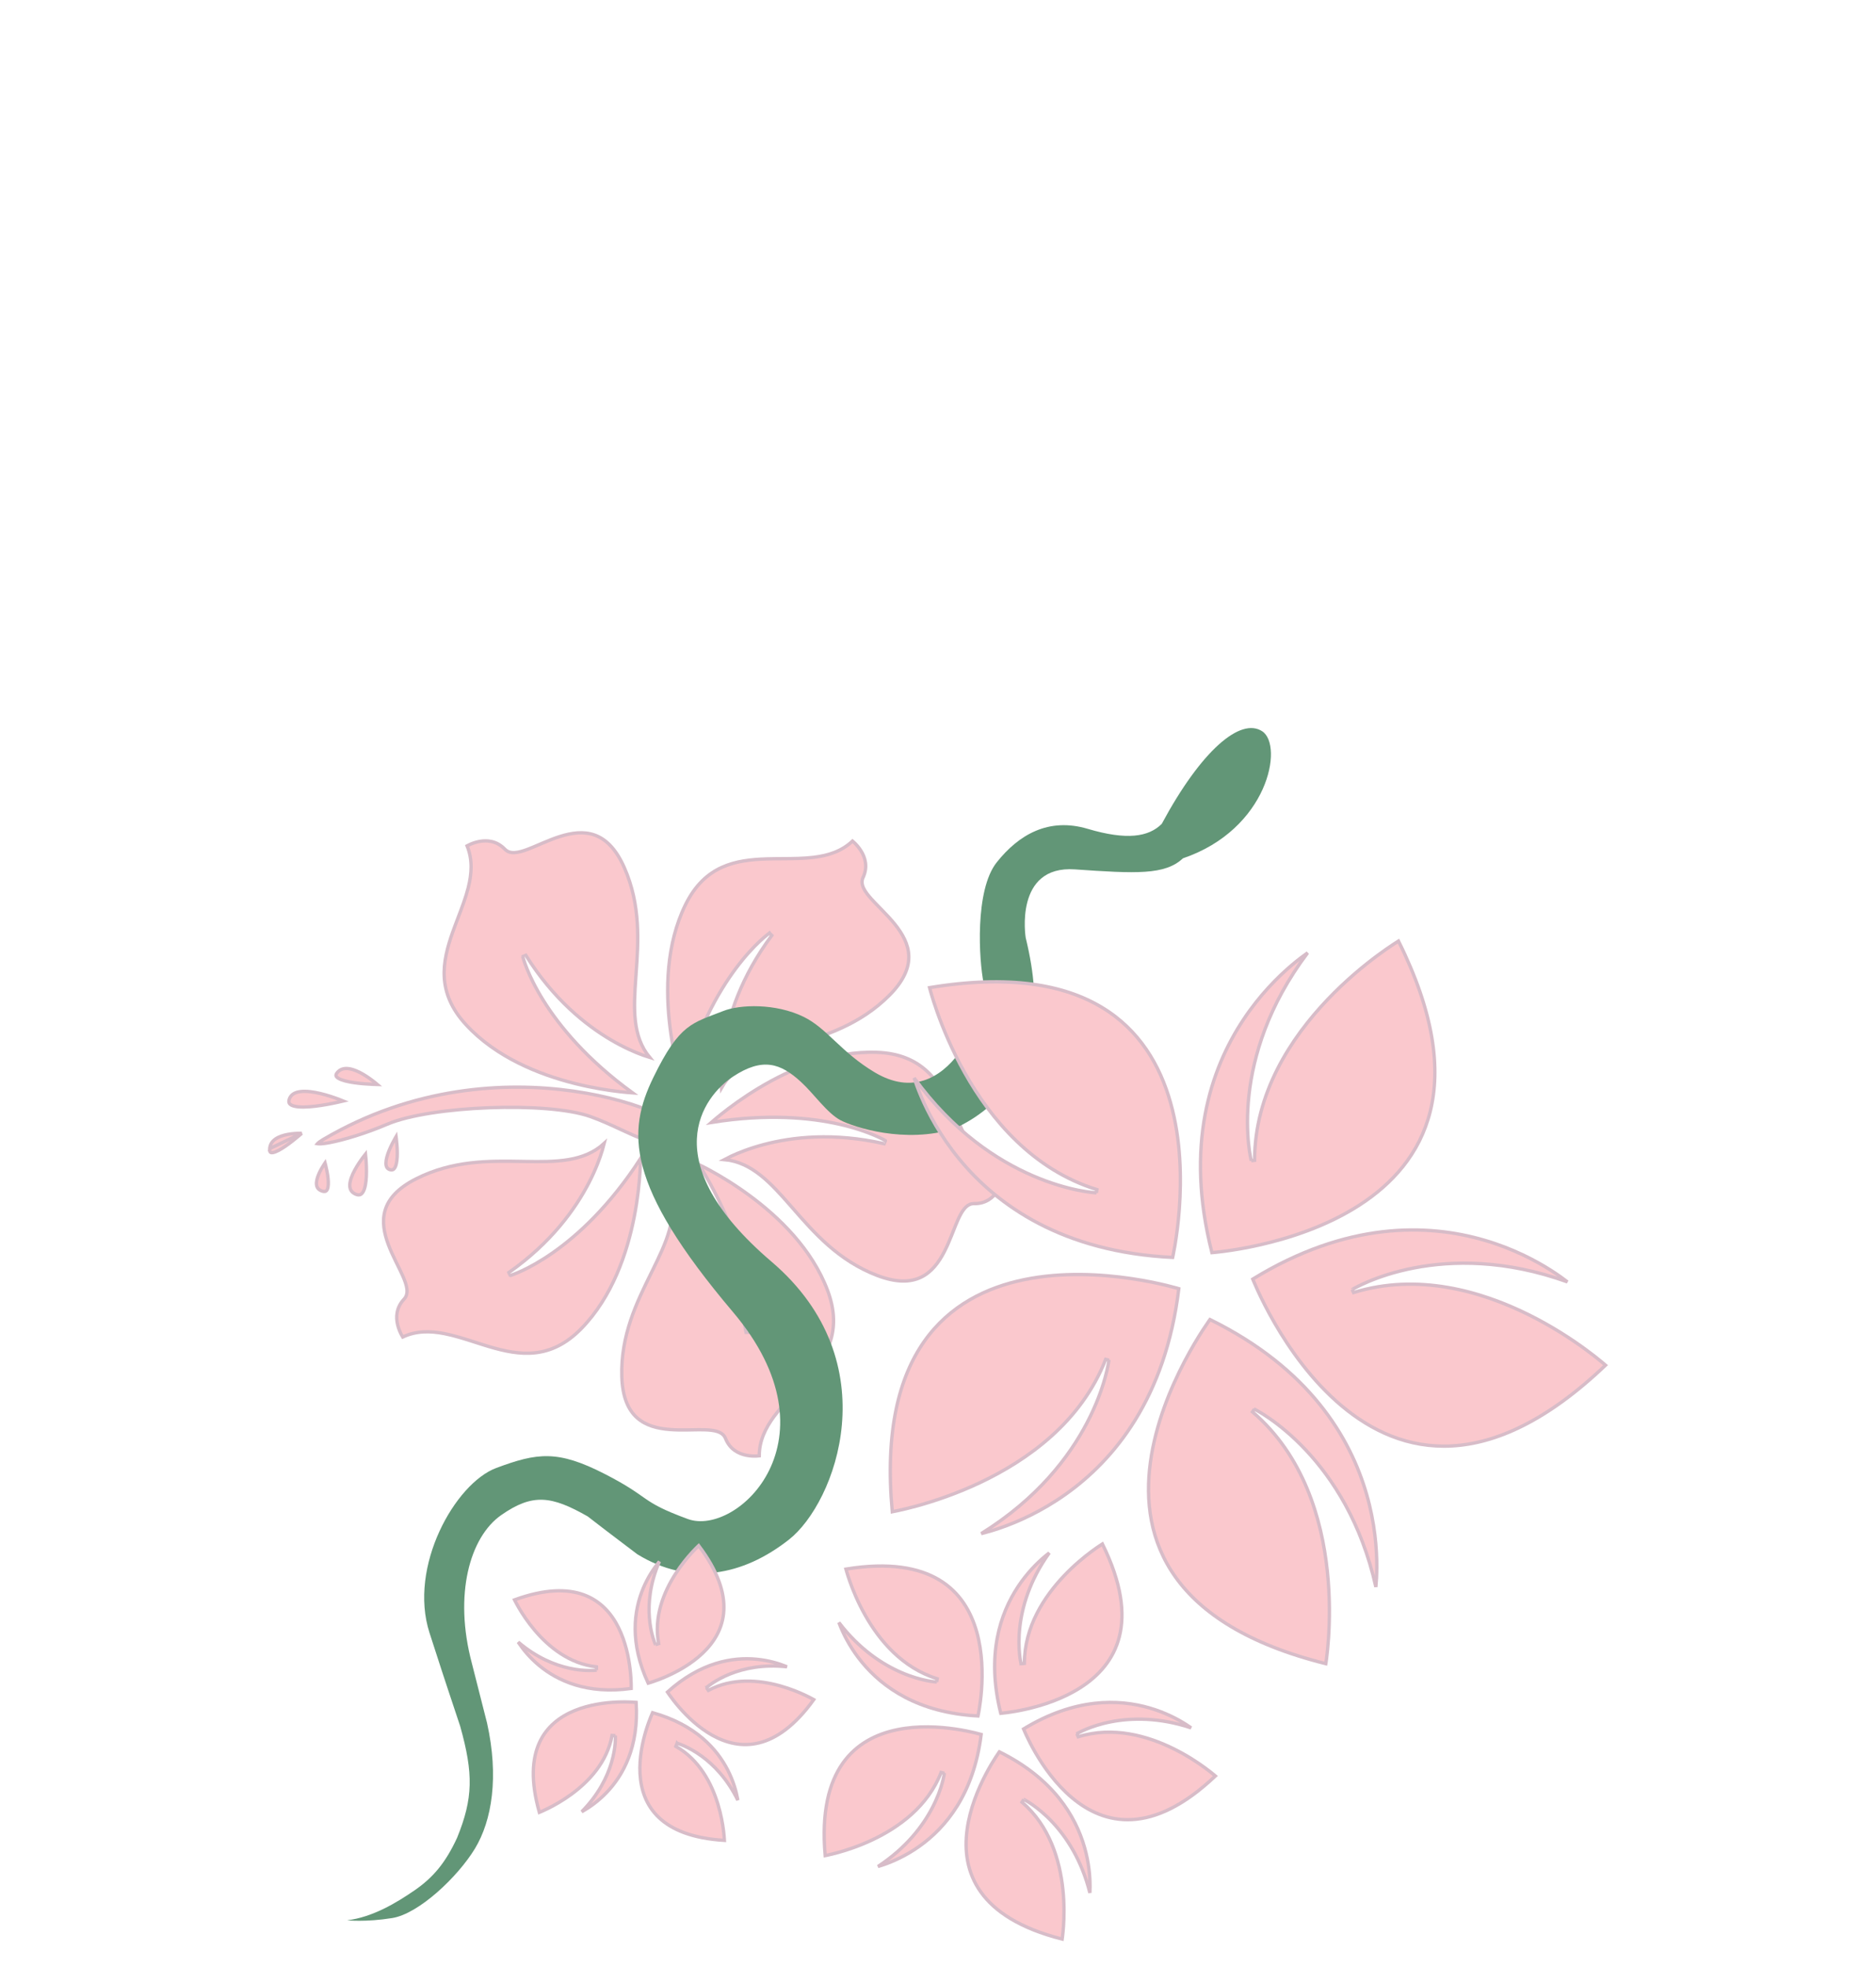 <svg width="560" height="587" viewBox="0 0 560 587" fill="none" xmlns="http://www.w3.org/2000/svg">
<g filter="url(#filter0_dddddd_31_132)">
<path d="M229.984 92.861L229.699 92.45L230.385 93.16C221.151 105.546 217.44 117.361 216.036 126.072C215.333 130.428 215.207 134.008 215.256 136.495C215.273 137.359 215.311 138.091 215.354 138.677C219.394 131.478 227.321 128.879 236.179 126.137C236.448 126.054 236.717 125.971 236.987 125.888C246.314 123.006 256.715 119.792 265.424 111.083C269.891 106.617 271.389 102.694 271.275 99.241C271.16 95.769 269.412 92.66 267.144 89.832C266.012 88.421 264.762 87.093 263.539 85.835C263.235 85.522 262.932 85.213 262.633 84.908C261.734 83.991 260.87 83.109 260.118 82.271C259.116 81.156 258.273 80.075 257.786 79.034C257.294 77.983 257.142 76.914 257.622 75.885L258.075 76.096L257.622 75.885C259.115 72.687 258.273 69.924 257.028 67.922C256.404 66.917 255.682 66.113 255.114 65.559C254.865 65.316 254.648 65.123 254.483 64.983C251.256 68.036 247.262 69.297 242.959 69.832C239.935 70.207 236.707 70.227 233.462 70.247C231.965 70.256 230.465 70.265 228.98 70.31C224.239 70.451 219.593 70.945 215.411 72.862C211.247 74.772 207.505 78.112 204.607 84.019L204.159 83.799L204.607 84.019C198.78 95.898 198.656 109.716 200.01 120.607C200.687 126.045 201.73 130.738 202.603 134.071C203.005 135.602 203.371 136.846 203.648 137.742C207.968 121.367 214.32 110.156 219.672 102.983C222.438 99.276 224.935 96.65 226.746 94.946C227.651 94.094 228.385 93.474 228.895 93.064C229.149 92.859 229.348 92.707 229.485 92.606C229.553 92.555 229.605 92.517 229.641 92.491L229.683 92.461L229.694 92.453L229.698 92.451L229.699 92.45C229.699 92.45 229.699 92.45 229.984 92.861Z" fill="#FAC8CD" stroke="#D7BCC8"/>
<path d="M264.034 154.829L264.294 154.402L263.924 155.317C248.856 151.906 236.551 153.311 228.02 155.562C223.754 156.689 220.43 158.027 218.177 159.081C217.395 159.447 216.741 159.779 216.223 160.056C224.442 160.826 230.035 167.016 236.136 173.999C236.321 174.21 236.507 174.423 236.693 174.636C243.112 181.99 250.271 190.191 261.765 194.615C267.66 196.884 271.853 196.661 274.963 195.155C278.089 193.64 280.222 190.781 281.886 187.56C282.716 185.953 283.422 184.272 284.075 182.643C284.238 182.238 284.397 181.836 284.555 181.438C285.028 180.246 285.483 179.098 285.944 178.07C286.557 176.702 287.202 175.493 287.955 174.626C288.717 173.749 289.632 173.176 290.767 173.198C294.295 173.263 296.478 171.372 297.803 169.422C298.468 168.443 298.91 167.457 299.186 166.713C299.307 166.388 299.395 166.11 299.456 165.902C295.356 164.193 292.582 161.055 290.347 157.339C288.776 154.728 287.448 151.785 286.112 148.828C285.496 147.464 284.879 146.096 284.236 144.757C282.182 140.482 279.845 136.436 276.395 133.393C272.96 130.363 268.389 128.299 261.814 128.048C248.591 127.544 235.913 133.04 226.51 138.698C221.814 141.524 217.948 144.382 215.258 146.533C214.021 147.522 213.032 148.361 212.326 148.978C229.045 146.279 241.869 147.533 250.598 149.513C255.107 150.536 258.522 151.753 260.814 152.716C261.96 153.198 262.825 153.616 263.406 153.916C263.697 154.066 263.916 154.186 264.064 154.269C264.139 154.311 264.195 154.343 264.233 154.366L264.277 154.392L264.289 154.399L264.292 154.401L264.293 154.402C264.294 154.402 264.294 154.402 264.034 154.829Z" fill="#FAC8CD" stroke="#D7BCC8"/>
<path d="M225.791 248.541C226.139 248.527 226.429 248.501 226.644 248.477C226.64 244.035 228.465 240.265 231.031 236.77C232.834 234.315 235.037 231.954 237.25 229.581C238.272 228.487 239.295 227.39 240.283 226.28C243.435 222.736 246.267 219.019 247.744 214.662C249.215 210.324 249.356 205.311 247.052 199.148C242.417 186.754 232.456 177.176 223.609 170.683C219.191 167.44 215.063 164.976 212.041 163.323C210.651 162.563 209.496 161.974 208.654 161.561C217.592 175.946 221.381 188.262 222.921 197.078C223.716 201.634 223.911 205.253 223.906 207.739C223.903 208.982 223.851 209.942 223.799 210.594C223.773 210.92 223.746 211.169 223.727 211.337C223.717 211.422 223.709 211.486 223.703 211.53L223.696 211.581L223.694 211.595L223.693 211.599L223.693 211.6C223.693 211.6 223.693 211.601 223.198 211.525L223.693 211.601L222.706 211.611C220.041 196.393 214 185.583 208.632 178.58C205.948 175.078 203.431 172.528 201.59 170.856C200.95 170.275 200.392 169.801 199.936 169.429C202.396 177.31 198.842 184.857 194.753 193.179C194.629 193.432 194.504 193.684 194.379 193.938C190.07 202.698 185.265 212.466 185.616 224.777C185.796 231.09 187.619 234.873 190.208 237.161C192.811 239.462 196.272 240.326 199.885 240.619C201.687 240.765 203.511 240.768 205.266 240.743C205.702 240.737 206.135 240.729 206.562 240.721C207.845 240.697 209.08 240.675 210.206 240.703C211.704 240.741 213.069 240.87 214.159 241.231C215.262 241.595 216.143 242.219 216.562 243.274C217.862 246.555 220.449 247.84 222.76 248.31C223.918 248.546 224.999 248.573 225.791 248.541Z" fill="#FAC8CD" stroke="#D7BCC8"/>
<path d="M180.376 155.203C174.292 160.783 165.949 160.78 156.678 160.623C156.397 160.618 156.115 160.613 155.832 160.608C146.072 160.438 135.187 160.248 124.197 165.806C118.561 168.657 115.914 171.917 114.946 175.233C113.972 178.568 114.663 182.068 115.936 185.462C116.571 187.155 117.345 188.807 118.115 190.384C118.306 190.776 118.498 191.164 118.687 191.548C119.254 192.699 119.8 193.806 120.254 194.837C120.858 196.209 121.322 197.499 121.46 198.639C121.599 199.792 121.411 200.855 120.634 201.683C118.218 204.256 118.157 207.143 118.715 209.434C118.995 210.583 119.43 211.573 119.797 212.276C119.957 212.584 120.104 212.836 120.217 213.02C124.235 211.126 128.423 211.173 132.678 212.007C135.668 212.593 138.742 213.581 141.831 214.574C143.256 215.032 144.684 215.491 146.109 215.912C150.658 217.256 155.226 218.236 159.797 217.718C164.349 217.202 168.946 215.196 173.541 210.487L173.899 210.836L173.541 210.487C182.783 201.017 187.209 187.927 189.319 177.157C190.372 171.779 190.845 166.995 191.054 163.556C191.15 161.976 191.19 160.68 191.206 159.742C181.994 173.954 172.464 182.625 165.141 187.771C161.358 190.43 158.166 192.147 155.914 193.201C154.788 193.728 153.897 194.089 153.285 194.32C152.979 194.435 152.743 194.517 152.582 194.571C152.501 194.598 152.44 194.618 152.397 194.631L152.348 194.646L152.335 194.651L152.331 194.652L152.33 194.652C152.33 194.652 152.329 194.652 152.187 194.173L152.329 194.652L151.899 193.764C164.535 184.875 171.745 174.805 175.797 166.967C177.823 163.047 179.059 159.685 179.788 157.306C180.041 156.48 180.233 155.773 180.376 155.203Z" fill="#FAC8CD" stroke="#D7BCC8"/>
<path d="M156.538 99.346L156.052 99.462L156.962 99.08C165.164 112.173 174.833 119.91 182.444 124.374C186.25 126.607 189.542 128.021 191.878 128.876C192.689 129.173 193.385 129.402 193.947 129.575C188.7 123.202 189.148 114.872 189.8 105.622C189.82 105.342 189.84 105.06 189.86 104.778C190.551 95.041 191.322 84.182 186.358 72.91C183.812 67.13 180.698 64.312 177.438 63.169C174.16 62.019 170.628 62.522 167.171 63.612C165.446 64.155 163.756 64.84 162.14 65.524C161.738 65.694 161.34 65.865 160.947 66.033C159.768 66.539 158.633 67.025 157.579 67.423C156.177 67.952 154.864 68.347 153.718 68.424C152.56 68.501 151.508 68.256 150.723 67.436C148.283 64.887 145.402 64.671 143.085 65.106C141.922 65.325 140.911 65.707 140.189 66.035C139.873 66.179 139.614 66.312 139.424 66.415C141.101 70.528 140.83 74.708 139.77 78.913C139.026 81.867 137.875 84.884 136.719 87.915C136.185 89.314 135.65 90.716 135.154 92.116C133.568 96.587 132.346 101.096 132.62 105.689C132.892 110.261 134.65 114.958 139.107 119.799C148.07 129.533 160.905 134.652 171.547 137.333C176.861 138.672 181.613 139.4 185.035 139.792C186.609 139.973 187.901 140.082 188.836 140.148C175.137 130.191 166.987 120.21 162.239 112.623C159.785 108.703 158.241 105.424 157.309 103.119C156.843 101.967 156.53 101.058 156.333 100.435C156.234 100.123 156.165 99.882 156.119 99.719C156.097 99.637 156.08 99.574 156.069 99.531L156.056 99.481L156.053 99.468L156.052 99.464L156.052 99.463C156.052 99.462 156.052 99.462 156.538 99.346Z" fill="#FAC8CD" stroke="#D7BCC8"/>
<path d="M96.577 154.005C95.62 154.568 95.061 154.989 94.8 155.277C94.788 155.29 94.778 155.302 94.768 155.314C94.812 155.323 94.867 155.332 94.932 155.339C95.135 155.363 95.402 155.368 95.734 155.352C96.399 155.32 97.277 155.204 98.328 155.008C102.534 154.223 109.294 152.196 115.61 149.49C122.043 146.732 134.016 145.032 145.918 144.579C157.817 144.125 169.795 144.913 176.235 147.213C179.431 148.354 182.395 149.723 185.12 150.99L185.359 151.101C187.999 152.329 190.398 153.444 192.593 154.176C194.855 154.93 196.837 155.253 198.588 154.903C200.314 154.558 201.88 153.544 203.293 151.48C203.322 151.437 203.386 151.307 203.17 150.954C202.957 150.605 202.533 150.162 201.87 149.646C200.554 148.622 198.42 147.409 195.574 146.163C189.89 143.675 181.447 141.094 171.227 139.634C150.788 136.715 123.293 138.289 96.577 154.005ZM96.577 154.005L96.324 153.574L96.577 154.005Z" fill="#FAC8CD" stroke="#D7BCC8"/>
<path d="M100.774 133.973L100.774 133.973C100.315 134.482 100.259 134.819 100.304 135.029C100.353 135.258 100.562 135.534 101.059 135.826C102.049 136.409 103.787 136.824 105.741 137.107C107.671 137.387 109.734 137.528 111.319 137.598C111.818 137.62 112.268 137.636 112.652 137.646C112.493 137.511 112.318 137.365 112.128 137.211C111.184 136.442 109.889 135.467 108.474 134.635C107.052 133.799 105.546 133.128 104.175 132.929C102.82 132.733 101.649 133 100.774 133.973Z" fill="#FAC8CD" stroke="#D7BCC8"/>
<path d="M86.374 141.962L86.374 141.962C86.129 142.649 86.221 143.07 86.433 143.356C86.67 143.675 87.143 143.944 87.896 144.125C89.396 144.485 91.655 144.412 94.057 144.129C96.441 143.848 98.901 143.371 100.769 142.962C101.412 142.821 101.984 142.689 102.458 142.576C102.131 142.443 101.753 142.293 101.335 142.133C99.824 141.557 97.793 140.857 95.698 140.354C93.593 139.849 91.466 139.554 89.749 139.756C88.038 139.957 86.85 140.63 86.374 141.962Z" fill="#FAC8CD" stroke="#D7BCC8"/>
<path d="M90.084 152.213C89.945 152.212 89.795 152.211 89.638 152.212C88.628 152.219 87.286 152.289 85.937 152.537C84.581 152.786 83.258 153.207 82.257 153.894C81.273 154.569 80.611 155.491 80.511 156.784L90.084 152.213ZM90.084 152.213C89.826 152.439 89.522 152.701 89.184 152.987C88.093 153.91 86.648 155.073 85.224 156.05C83.776 157.044 82.425 157.79 81.501 157.96C81.043 158.044 80.822 157.963 80.715 157.861C80.6 157.751 80.459 157.469 80.511 156.784L90.084 152.213Z" fill="#FAC8CD" stroke="#D7BCC8"/>
<path d="M96.041 169.415L96.041 169.415C96.599 169.617 96.953 169.6 97.177 169.511C97.393 169.426 97.58 169.239 97.726 168.896C98.032 168.175 98.063 166.987 97.922 165.632C97.784 164.305 97.492 162.914 97.233 161.848C97.161 161.554 97.093 161.286 97.03 161.052C96.939 161.186 96.84 161.333 96.736 161.493C96.227 162.273 95.607 163.322 95.142 164.417C94.671 165.525 94.385 166.619 94.478 167.511C94.523 167.947 94.658 168.322 94.895 168.632C95.132 168.941 95.493 169.215 96.041 169.415Z" fill="#FAC8CD" stroke="#D7BCC8"/>
<path d="M106.048 170.338C106.705 170.64 107.171 170.645 107.512 170.519C107.859 170.39 108.175 170.089 108.449 169.578C109.008 168.538 109.276 166.853 109.36 164.992C109.444 163.153 109.346 161.222 109.227 159.746C109.186 159.242 109.143 158.793 109.104 158.42C108.916 158.656 108.701 158.932 108.468 159.241C107.676 160.293 106.687 161.714 105.883 163.212C105.072 164.723 104.478 166.256 104.42 167.544C104.391 168.179 104.494 168.731 104.743 169.188C104.989 169.64 105.398 170.037 106.048 170.338Z" fill="#FAC8CD" stroke="#D7BCC8"/>
<path d="M118.312 153.852C118.285 153.62 118.258 153.402 118.232 153.203C118.149 153.344 118.061 153.497 117.969 153.658C117.409 154.646 116.712 155.971 116.157 157.331C115.596 158.704 115.203 160.06 115.203 161.128C115.203 161.657 115.299 162.077 115.486 162.389C115.665 162.689 115.948 162.926 116.404 163.063C116.861 163.2 117.168 163.141 117.396 163.001C117.642 162.849 117.871 162.555 118.063 162.086C118.448 161.141 118.592 159.709 118.592 158.162C118.592 156.631 118.453 155.053 118.312 153.852Z" fill="#FAC8CD" stroke="#D7BCC8"/>
</g>
<g filter="url(#filter1_ddddd_31_132)">
<path d="M376.783 51.926C370.339 47.703 358.672 57.473 346.785 79.568C342.869 83.467 336.363 84.51 324.686 81.043C313.009 77.575 304.098 82.769 297.517 91.062C290.937 99.354 292.21 120.343 293.642 127.208C295.075 134.074 283.33 166.947 261.134 153.745C251.034 147.737 246.894 140.576 239.893 137.158C231.511 133.066 220.866 133.44 215.866 135.428C206.691 139.076 202.924 139.048 195.053 155.203C187.183 171.358 186.524 187.132 218.77 225.232C251.016 263.333 219.977 292.439 205.316 287.046C190.655 281.653 194.642 280.842 180.558 273.616C166.474 266.39 160.379 267.247 148.139 271.813C135.899 276.379 121.819 301.212 128.219 321.043C134.619 340.874 133.798 338.022 137.373 348.902C141.347 363.089 141.239 370.406 136.443 382.199C132.999 389.642 129.321 394.044 123.733 397.89C118.146 401.735 111.13 405.897 103.636 406.819C103.636 406.819 109.125 407.424 117.076 406.151C125.027 404.878 136.65 393.867 141.765 385.431C146.881 376.994 148.955 363.937 145.385 347.923L140.857 330.108C135.397 309.59 140.25 292.417 149.614 285.879C158.979 279.342 164.564 280.08 175.437 286.271L180.832 290.429L190.224 297.552C205.756 307.09 221.742 304.019 235.539 293.169C249.336 282.319 265.535 240.293 230.304 210.234C195.073 180.174 209.968 160.844 218.781 155.016C227.594 149.188 232.987 150.955 239.106 156.595C242.837 159.991 246.898 165.904 250.885 168.006C254.871 170.108 270.16 175.093 284.704 170.555C299.233 164.299 308.16 149.785 308.573 140.792C308.986 131.8 309.013 125.268 306.173 113.511C306.173 113.511 302.651 91.882 320.864 93.145C339.077 94.409 347.776 94.873 353.107 89.848C378.573 81.189 383.227 56.15 376.783 51.926Z" fill="#629677"/>
</g>
<g filter="url(#filter2_dddddd_31_132)">
<path d="M305.618 351.033L305.399 351.483C305.618 351.033 305.618 351.033 305.618 351.034L305.619 351.034L305.623 351.036L305.633 351.041L305.671 351.06C305.703 351.076 305.75 351.1 305.811 351.133C305.932 351.197 306.108 351.293 306.333 351.424C306.782 351.684 307.424 352.08 308.206 352.626C309.771 353.718 311.899 355.413 314.164 357.831C318.287 362.232 322.862 369.024 325.337 378.924C325.363 378.394 325.382 377.804 325.384 377.16C325.397 374.153 325.074 369.977 323.731 365.303C321.072 356.044 314.402 344.797 298.314 336.826C298.281 336.872 298.245 336.923 298.207 336.978C297.981 337.301 297.656 337.778 297.259 338.39C296.466 339.615 295.389 341.381 294.259 343.54C291.997 347.865 289.535 353.742 288.691 360C287.847 366.253 288.621 372.854 292.79 378.682C296.904 384.435 304.377 389.507 317.062 392.717C317.087 392.541 317.117 392.324 317.15 392.068C317.248 391.3 317.369 390.184 317.463 388.799C317.65 386.028 317.725 382.185 317.276 377.894C316.376 369.3 313.385 358.987 305.073 351.862L305.618 351.033Z" fill="#FAC8CD" stroke="#D7BCC8"/>
<path d="M321.864 332.329L321.454 331.426L321.717 331.851C321.454 331.426 321.455 331.425 321.455 331.425L321.456 331.425L321.459 331.423L321.469 331.417L321.505 331.395C321.536 331.377 321.582 331.35 321.641 331.316C321.761 331.248 321.936 331.15 322.166 331.03C322.626 330.79 323.304 330.459 324.184 330.09C325.944 329.351 328.514 328.46 331.768 327.838C337.692 326.707 345.878 326.472 355.567 329.674C355.134 329.368 354.644 329.037 354.101 328.69C351.567 327.072 347.865 325.112 343.198 323.748C333.951 321.045 320.881 320.668 305.543 330.001C305.564 330.053 305.588 330.11 305.614 330.172C305.766 330.536 305.995 331.066 306.3 331.729C306.911 333.054 307.828 334.908 309.049 337.017C311.494 341.241 315.144 346.464 319.981 350.524C324.814 354.58 330.806 357.455 337.96 357.049C345.022 356.648 353.303 353.045 362.798 344.041C362.663 343.926 362.495 343.784 362.296 343.619C361.699 343.126 360.822 342.427 359.701 341.607C357.46 339.968 354.252 337.85 350.386 335.935C342.642 332.1 332.328 329.115 321.864 332.329Z" fill="#FAC8CD" stroke="#D7BCC8"/>
<path d="M305.784 310.426L304.8 310.55L305.284 310.425C304.8 310.55 304.8 310.55 304.799 310.55L304.799 310.549L304.798 310.545L304.795 310.534L304.785 310.493C304.777 310.458 304.765 310.406 304.75 310.339C304.72 310.205 304.679 310.008 304.632 309.753C304.539 309.243 304.423 308.497 304.33 307.547C304.145 305.648 304.053 302.93 304.422 299.637C305.093 293.643 307.288 285.754 313.212 277.445C312.792 277.768 312.331 278.138 311.84 278.554C309.545 280.496 306.577 283.454 303.894 287.509C298.578 295.543 294.353 307.917 298.735 325.329C298.791 325.324 298.853 325.318 298.92 325.312C299.312 325.274 299.886 325.212 300.609 325.116C302.056 324.924 304.098 324.597 306.474 324.054C311.232 322.967 317.301 321.025 322.609 317.604C327.912 314.187 332.431 309.313 334.158 302.358C335.862 295.494 334.869 286.517 329.075 274.785C328.925 274.88 328.74 274.998 328.523 275.14C327.876 275.564 326.948 276.196 325.834 277.024C323.605 278.68 320.633 281.119 317.661 284.246C311.708 290.509 305.806 299.479 305.784 310.426Z" fill="#FAC8CD" stroke="#D7BCC8"/>
<path d="M279.76 315.009L279.59 315.986L279.612 315.486C279.59 315.986 279.589 315.986 279.589 315.986L279.588 315.986L279.584 315.985L279.573 315.985L279.531 315.982C279.494 315.98 279.442 315.977 279.373 315.971C279.236 315.96 279.036 315.942 278.779 315.912C278.263 315.851 277.517 315.743 276.581 315.553C274.711 315.173 272.085 314.463 269.045 313.144C263.513 310.745 256.615 306.331 250.41 298.23C250.596 298.727 250.814 299.275 251.067 299.867C252.251 302.631 254.208 306.336 257.297 310.091C263.418 317.53 274.007 325.2 291.938 326.12C291.95 326.065 291.962 326.004 291.976 325.938C292.055 325.552 292.164 324.985 292.284 324.266C292.525 322.826 292.811 320.778 292.99 318.347C293.347 313.48 293.27 307.108 291.558 301.03C289.847 294.958 286.513 289.208 280.372 285.516C274.31 281.873 265.437 280.188 252.522 282.285C252.569 282.456 252.628 282.668 252.7 282.916C252.915 283.659 253.247 284.731 253.711 286.039C254.641 288.656 256.1 292.213 258.217 295.972C262.458 303.5 269.302 311.775 279.76 315.009Z" fill="#FAC8CD" stroke="#D7BCC8"/>
<path d="M280.925 342.99L281.887 343.23L281.39 343.172C281.887 343.23 281.887 343.23 281.887 343.231L281.887 343.232L281.886 343.235L281.885 343.247L281.879 343.289C281.875 343.325 281.867 343.377 281.857 343.445C281.836 343.581 281.804 343.779 281.755 344.034C281.657 344.543 281.496 345.28 281.239 346.199C280.725 348.037 279.828 350.605 278.295 353.542C275.503 358.888 270.604 365.45 262.078 371.056C262.586 370.906 263.149 370.729 263.758 370.518C266.6 369.537 270.436 367.852 274.404 365.04C282.265 359.471 290.676 349.46 292.884 331.642C292.83 331.626 292.771 331.609 292.706 331.591C292.327 331.485 291.769 331.335 291.06 331.163C289.642 330.819 287.619 330.386 285.208 330.034C280.379 329.327 274.018 328.945 267.832 330.216C261.653 331.485 255.678 334.397 251.554 340.256C247.483 346.04 245.165 354.769 246.326 367.802C246.501 367.768 246.716 367.724 246.969 367.67C247.726 367.509 248.819 367.255 250.157 366.886C252.834 366.147 256.486 364.948 260.388 363.107C268.202 359.419 276.947 353.188 280.925 342.99Z" fill="#FAC8CD" stroke="#D7BCC8"/>
<path d="M202.126 334.275L201.995 334.758C202.126 334.275 202.126 334.275 202.126 334.275L202.127 334.276L202.13 334.276L202.139 334.279L202.17 334.288C202.197 334.296 202.236 334.307 202.285 334.322C202.385 334.353 202.53 334.399 202.714 334.464C203.084 334.593 203.614 334.794 204.269 335.087C205.579 335.671 207.388 336.62 209.401 338.083C212.925 340.643 217.067 344.775 220.246 351.266C220.221 351.121 220.194 350.973 220.166 350.82C219.753 348.62 218.93 345.61 217.292 342.38C214.058 336.001 207.629 328.73 194.799 325.144C194.795 325.153 194.791 325.162 194.787 325.171C194.667 325.439 194.496 325.834 194.291 326.338C193.883 327.346 193.342 328.791 192.818 330.532C191.769 334.018 190.793 338.666 191.053 343.36C191.314 348.048 192.804 352.752 196.656 356.416C200.442 360.016 206.57 362.673 216.237 363.259C216.232 363.157 216.225 363.041 216.217 362.912C216.181 362.336 216.113 361.502 215.987 360.475C215.735 358.419 215.249 355.593 214.318 352.514C212.451 346.345 208.814 339.229 201.747 335.192L202.126 334.275Z" fill="#FAC8CD" stroke="#D7BCC8"/>
<path d="M211.447 318.484L210.875 317.674L211.213 318.042C210.875 317.674 210.875 317.673 210.875 317.673L210.876 317.673L210.878 317.671L210.885 317.664L210.909 317.643C210.93 317.624 210.96 317.598 211 317.564C211.079 317.496 211.196 317.399 211.349 317.277C211.655 317.034 212.109 316.693 212.706 316.296C213.901 315.502 215.67 314.481 217.981 313.562C222.029 311.953 227.735 310.661 234.92 311.446C234.784 311.39 234.645 311.333 234.501 311.276C232.42 310.448 229.437 309.534 225.832 309.191C218.713 308.514 209.131 310.059 199.24 318.984C199.245 318.992 199.25 319 199.256 319.009C199.418 319.253 199.66 319.609 199.977 320.051C200.611 320.936 201.543 322.165 202.733 323.538C205.119 326.289 208.524 329.599 212.63 331.889C216.731 334.175 221.503 335.431 226.659 334.134C231.726 332.861 237.248 329.102 242.911 321.246C242.822 321.196 242.721 321.139 242.607 321.077C242.102 320.8 241.361 320.411 240.425 319.968C238.553 319.082 235.906 317.982 232.806 317.123C226.594 315.402 218.637 314.67 211.447 318.484Z" fill="#FAC8CD" stroke="#D7BCC8"/>
<path d="M196.617 304.531L195.674 304.839L196.126 304.625C195.674 304.839 195.674 304.838 195.674 304.838L195.674 304.837L195.672 304.835L195.668 304.826L195.655 304.797C195.643 304.771 195.627 304.735 195.606 304.687C195.565 304.591 195.506 304.451 195.436 304.269C195.294 303.904 195.102 303.369 194.9 302.681C194.494 301.305 194.041 299.313 193.847 296.833C193.507 292.491 193.96 286.658 196.833 280.027C196.739 280.139 196.644 280.256 196.547 280.376C195.141 282.119 193.386 284.698 191.993 288.041C189.241 294.642 187.884 304.252 193.486 316.34C193.496 316.337 193.505 316.334 193.515 316.331C193.796 316.248 194.208 316.122 194.724 315.951C195.756 315.607 197.206 315.08 198.87 314.348C202.203 312.883 206.371 310.608 209.773 307.362C213.169 304.121 215.78 299.933 216.066 294.624C216.347 289.408 214.389 283.021 208.559 275.288C208.484 275.359 208.4 275.439 208.307 275.529C207.893 275.93 207.303 276.523 206.603 277.286C205.203 278.813 203.369 281.016 201.632 283.724C198.151 289.15 195.1 296.535 196.617 304.531Z" fill="#FAC8CD" stroke="#D7BCC8"/>
<path d="M178.043 311.461L178.06 312.453L177.988 311.958C178.06 312.453 178.06 312.453 178.059 312.453L178.059 312.453L178.056 312.454L178.047 312.455L178.014 312.459C177.987 312.463 177.947 312.468 177.895 312.473C177.791 312.485 177.64 312.5 177.445 312.514C177.055 312.542 176.488 312.568 175.771 312.56C174.336 312.545 172.299 312.393 169.872 311.851C165.62 310.902 160.177 308.757 154.681 304.065C154.761 304.187 154.844 304.313 154.931 304.441C156.184 306.296 158.136 308.731 160.922 311.044C166.425 315.611 175.215 319.728 188.414 317.92C188.414 317.91 188.414 317.9 188.414 317.89C188.418 317.596 188.418 317.166 188.405 316.622C188.38 315.535 188.301 313.994 188.09 312.189C187.667 308.572 186.716 303.92 184.611 299.716C182.509 295.518 179.271 291.794 174.28 289.962C169.376 288.163 162.696 288.161 153.592 291.465C153.638 291.557 153.69 291.661 153.749 291.776C154.011 292.29 154.404 293.028 154.928 293.921C155.977 295.707 157.545 298.107 159.624 300.562C163.789 305.481 169.954 310.565 178.043 311.461Z" fill="#FAC8CD" stroke="#D7BCC8"/>
<path d="M182.704 331.947L183.694 332.001L183.195 332.038C183.694 332.001 183.694 332.001 183.694 332.002L183.694 332.003L183.694 332.006L183.695 332.015L183.697 332.047C183.698 332.075 183.7 332.115 183.702 332.167C183.706 332.272 183.71 332.423 183.71 332.619C183.711 333.01 183.696 333.578 183.636 334.293C183.517 335.722 183.219 337.743 182.504 340.125C181.251 344.297 178.72 349.572 173.645 354.715C173.773 354.644 173.904 354.57 174.038 354.493C175.979 353.376 178.547 351.606 181.055 348.993C186.006 343.833 190.745 335.363 189.891 322.068C189.881 322.067 189.871 322.067 189.861 322.066C189.568 322.041 189.139 322.01 188.596 321.983C187.509 321.931 185.967 321.898 184.151 321.979C180.514 322.14 175.805 322.754 171.461 324.551C167.122 326.345 163.175 329.306 160.989 334.153C158.842 338.915 158.359 345.577 161 354.895C161.095 354.856 161.202 354.812 161.321 354.761C161.852 354.537 162.617 354.198 163.545 353.739C165.402 352.822 167.909 351.43 170.507 349.534C175.713 345.733 181.228 339.951 182.704 331.947Z" fill="#FAC8CD" stroke="#D7BCC8"/>
<path d="M373.88 235.364L374.425 234.535L374.206 234.985C374.425 234.535 374.425 234.535 374.426 234.535L374.427 234.536L374.432 234.539L374.449 234.547C374.464 234.555 374.486 234.566 374.515 234.58C374.571 234.609 374.655 234.652 374.763 234.709C374.979 234.824 375.296 234.997 375.699 235.231C376.507 235.7 377.666 236.414 379.08 237.401C381.907 239.374 385.756 242.44 389.856 246.816C397.672 255.159 406.395 268.258 410.703 287.618C410.843 286.133 410.972 284.128 410.982 281.709C411.005 276.208 410.414 268.568 407.958 260.019C403.072 243.008 390.795 222.361 361.183 207.793C361.08 207.936 360.947 208.124 360.785 208.356C360.371 208.947 359.776 209.819 359.052 210.937C357.603 213.175 355.637 216.399 353.575 220.342C349.447 228.232 344.944 238.975 343.398 250.428C341.854 261.875 343.267 274.001 350.929 284.714C358.538 295.353 372.36 304.672 395.766 310.521C395.768 310.513 395.769 310.505 395.77 310.496C395.827 310.129 395.905 309.585 395.995 308.883C396.174 307.479 396.396 305.441 396.567 302.912C396.909 297.853 397.045 290.835 396.225 282.998C394.584 267.313 389.118 248.425 373.88 235.364Z" fill="#FAC8CD" stroke="#D7BCC8"/>
<path d="M404.047 199.74L403.638 198.836L403.901 199.262C403.638 198.836 403.638 198.836 403.639 198.836L403.64 198.835L403.645 198.832L403.661 198.822C403.676 198.813 403.696 198.801 403.724 198.784C403.779 198.752 403.86 198.704 403.966 198.644C404.179 198.522 404.494 198.348 404.908 198.131C405.735 197.699 406.958 197.102 408.548 196.435C411.728 195.1 416.376 193.487 422.267 192.362C433.495 190.218 449.229 189.85 467.892 196.562C466.712 195.649 465.087 194.468 463.048 193.166C458.412 190.206 451.64 186.62 443.102 184.125C426.115 179.158 402.104 178.493 373.96 195.728C374.026 195.891 374.113 196.105 374.222 196.366C374.501 197.031 374.919 198 375.477 199.211C376.594 201.632 378.268 205.017 380.497 208.868C384.957 216.575 391.628 226.124 400.48 233.553C409.327 240.979 420.33 246.268 433.481 245.522C446.539 244.78 461.805 238.083 479.262 221.43C479.256 221.425 479.249 221.419 479.243 221.414C478.962 221.17 478.545 220.812 478 220.361C476.909 219.459 475.305 218.182 473.259 216.685C469.167 213.691 463.309 209.823 456.249 206.326C442.116 199.327 423.232 193.846 404.047 199.74Z" fill="#FAC8CD" stroke="#D7BCC8"/>
<path d="M374.497 160.275L373.513 160.399L373.997 160.274C373.513 160.399 373.513 160.399 373.513 160.398L373.513 160.397L373.511 160.391L373.507 160.373C373.502 160.356 373.497 160.333 373.489 160.302C373.474 160.24 373.453 160.148 373.426 160.029C373.373 159.79 373.299 159.437 373.215 158.978C373.047 158.059 372.838 156.714 372.671 154.998C372.336 151.566 372.169 146.649 372.836 140.689C374.108 129.328 378.409 114.189 390.337 98.345C389.116 99.202 387.508 100.405 385.661 101.969C381.462 105.522 376.035 110.932 371.127 118.35C361.36 133.109 353.626 155.851 361.769 187.832C361.945 187.817 362.175 187.796 362.456 187.769C363.174 187.7 364.224 187.587 365.545 187.411C368.188 187.061 371.917 186.463 376.254 185.472C384.936 183.489 396.03 179.94 405.744 173.68C415.454 167.424 423.759 158.477 426.934 145.693C430.086 133 428.201 116.436 417.454 94.836C417.447 94.84 417.44 94.845 417.433 94.849C417.117 95.045 416.652 95.338 416.06 95.726C414.876 96.501 413.181 97.655 411.147 99.167C407.077 102.192 401.65 106.644 396.222 112.355C385.358 123.786 374.539 140.206 374.497 160.275Z" fill="#FAC8CD" stroke="#D7BCC8"/>
<path d="M327.434 169.007L327.264 169.984L327.286 169.485C327.264 169.984 327.264 169.984 327.263 169.984L327.261 169.984L327.256 169.984L327.237 169.983C327.22 169.982 327.196 169.98 327.164 169.978C327.1 169.975 327.007 169.968 326.884 169.958C326.64 169.939 326.281 169.906 325.818 169.852C324.89 169.743 323.543 169.548 321.853 169.205C318.474 168.517 313.724 167.234 308.223 164.847C297.735 160.298 284.524 151.744 272.877 135.692C273.338 137.11 274.017 139.001 274.969 141.225C277.135 146.282 280.714 153.058 286.365 159.926C297.609 173.594 317.081 187.661 350.043 189.259C350.081 189.087 350.129 188.861 350.185 188.584C350.33 187.877 350.529 186.841 350.75 185.526C351.19 182.897 351.712 179.157 352.038 174.72C352.689 165.839 352.552 154.191 349.418 143.068C346.286 131.95 340.17 121.385 328.881 114.599C317.671 107.861 301.283 104.803 277.48 108.739C277.482 108.747 277.484 108.755 277.486 108.764C277.581 109.123 277.725 109.653 277.921 110.333C278.315 111.693 278.921 113.651 279.77 116.04C281.467 120.818 284.131 127.312 287.998 134.177C295.738 147.918 308.26 163.078 327.434 169.007Z" fill="#FAC8CD" stroke="#D7BCC8"/>
<path d="M330.055 219.678L331.018 219.918L330.521 219.859C331.018 219.918 331.018 219.918 331.018 219.919L331.018 219.92L331.017 219.926L331.014 219.945C331.012 219.961 331.009 219.986 331.005 220.017C330.997 220.08 330.983 220.173 330.965 220.294C330.928 220.537 330.869 220.892 330.782 221.351C330.606 222.268 330.315 223.598 329.851 225.258C328.923 228.579 327.301 233.224 324.525 238.54C319.233 248.673 309.751 261.235 292.902 271.696C294.35 271.338 296.284 270.797 298.571 270.007C303.771 268.211 310.786 265.129 318.044 259.987C332.485 249.756 347.917 231.347 351.883 198.585C351.714 198.535 351.492 198.471 351.22 198.395C350.525 198.2 349.506 197.926 348.211 197.612C345.62 196.984 341.927 196.194 337.525 195.55C328.714 194.261 317.087 193.559 305.766 195.885C294.452 198.209 283.474 203.548 275.894 214.32C268.366 225.016 264.137 241.141 266.349 265.166C266.357 265.164 266.366 265.162 266.374 265.161C266.739 265.093 267.279 264.987 267.971 264.84C269.355 264.545 271.353 264.081 273.796 263.407C278.684 262.058 285.353 259.868 292.479 256.505C306.741 249.774 322.763 238.375 330.055 219.678Z" fill="#FAC8CD" stroke="#D7BCC8"/>
</g>
<defs>
<filter id="filter0_dddddd_31_132" x="0" y="62.014" width="380.053" height="367.038" filterUnits="userSpaceOnUse" color-interpolation-filters="sRGB">
<feFlood flood-opacity="0" result="BackgroundImageFix"/>
<feColorMatrix in="SourceAlpha" type="matrix" values="0 0 0 0 0 0 0 0 0 0 0 0 0 0 0 0 0 0 127 0" result="hardAlpha"/>
<feOffset dy="2.767"/>
<feGaussianBlur stdDeviation="1.107"/>
<feColorMatrix type="matrix" values="0 0 0 0 0 0 0 0 0 0 0 0 0 0 0 0 0 0 0.02 0"/>
<feBlend mode="normal" in2="BackgroundImageFix" result="effect1_dropShadow_31_132"/>
<feColorMatrix in="SourceAlpha" type="matrix" values="0 0 0 0 0 0 0 0 0 0 0 0 0 0 0 0 0 0 127 0" result="hardAlpha"/>
<feOffset dy="6.65"/>
<feGaussianBlur stdDeviation="2.66"/>
<feColorMatrix type="matrix" values="0 0 0 0 0 0 0 0 0 0 0 0 0 0 0 0 0 0 0.028 0"/>
<feBlend mode="normal" in2="effect1_dropShadow_31_132" result="effect2_dropShadow_31_132"/>
<feColorMatrix in="SourceAlpha" type="matrix" values="0 0 0 0 0 0 0 0 0 0 0 0 0 0 0 0 0 0 127 0" result="hardAlpha"/>
<feOffset dy="12.522"/>
<feGaussianBlur stdDeviation="5.009"/>
<feColorMatrix type="matrix" values="0 0 0 0 0 0 0 0 0 0 0 0 0 0 0 0 0 0 0.035 0"/>
<feBlend mode="normal" in2="effect2_dropShadow_31_132" result="effect3_dropShadow_31_132"/>
<feColorMatrix in="SourceAlpha" type="matrix" values="0 0 0 0 0 0 0 0 0 0 0 0 0 0 0 0 0 0 127 0" result="hardAlpha"/>
<feOffset dy="22.336"/>
<feGaussianBlur stdDeviation="8.935"/>
<feColorMatrix type="matrix" values="0 0 0 0 0 0 0 0 0 0 0 0 0 0 0 0 0 0 0.042 0"/>
<feBlend mode="normal" in2="effect3_dropShadow_31_132" result="effect4_dropShadow_31_132"/>
<feColorMatrix in="SourceAlpha" type="matrix" values="0 0 0 0 0 0 0 0 0 0 0 0 0 0 0 0 0 0 127 0" result="hardAlpha"/>
<feOffset dy="41.778"/>
<feGaussianBlur stdDeviation="16.711"/>
<feColorMatrix type="matrix" values="0 0 0 0 0 0 0 0 0 0 0 0 0 0 0 0 0 0 0.05 0"/>
<feBlend mode="normal" in2="effect4_dropShadow_31_132" result="effect5_dropShadow_31_132"/>
<feColorMatrix in="SourceAlpha" type="matrix" values="0 0 0 0 0 0 0 0 0 0 0 0 0 0 0 0 0 0 127 0" result="hardAlpha"/>
<feOffset dy="100"/>
<feGaussianBlur stdDeviation="40"/>
<feColorMatrix type="matrix" values="0 0 0 0 0 0 0 0 0 0 0 0 0 0 0 0 0 0 0.07 0"/>
<feBlend mode="normal" in2="effect5_dropShadow_31_132" result="effect6_dropShadow_31_132"/>
<feBlend mode="normal" in="SourceGraphic" in2="effect6_dropShadow_31_132" result="shape"/>
</filter>
<filter id="filter1_ddddd_31_132" x="23.636" y="50.964" width="435.752" height="535.998" filterUnits="userSpaceOnUse" color-interpolation-filters="sRGB">
<feFlood flood-opacity="0" result="BackgroundImageFix"/>
<feColorMatrix in="SourceAlpha" type="matrix" values="0 0 0 0 0 0 0 0 0 0 0 0 0 0 0 0 0 0 127 0" result="hardAlpha"/>
<feOffset dy="3.435"/>
<feGaussianBlur stdDeviation="1.374"/>
<feColorMatrix type="matrix" values="0 0 0 0 0 0 0 0 0 0 0 0 0 0 0 0 0 0 0.03 0"/>
<feBlend mode="normal" in2="BackgroundImageFix" result="effect1_dropShadow_31_132"/>
<feColorMatrix in="SourceAlpha" type="matrix" values="0 0 0 0 0 0 0 0 0 0 0 0 0 0 0 0 0 0 127 0" result="hardAlpha"/>
<feOffset dy="8.687"/>
<feGaussianBlur stdDeviation="3.475"/>
<feColorMatrix type="matrix" values="0 0 0 0 0 0 0 0 0 0 0 0 0 0 0 0 0 0 0.041 0"/>
<feBlend mode="normal" in2="effect1_dropShadow_31_132" result="effect2_dropShadow_31_132"/>
<feColorMatrix in="SourceAlpha" type="matrix" values="0 0 0 0 0 0 0 0 0 0 0 0 0 0 0 0 0 0 127 0" result="hardAlpha"/>
<feOffset dy="17.721"/>
<feGaussianBlur stdDeviation="7.088"/>
<feColorMatrix type="matrix" values="0 0 0 0 0 0 0 0 0 0 0 0 0 0 0 0 0 0 0.047 0"/>
<feBlend mode="normal" in2="effect2_dropShadow_31_132" result="effect3_dropShadow_31_132"/>
<feColorMatrix in="SourceAlpha" type="matrix" values="0 0 0 0 0 0 0 0 0 0 0 0 0 0 0 0 0 0 127 0" result="hardAlpha"/>
<feOffset dy="36.502"/>
<feGaussianBlur stdDeviation="14.601"/>
<feColorMatrix type="matrix" values="0 0 0 0 0 0 0 0 0 0 0 0 0 0 0 0 0 0 0.052 0"/>
<feBlend mode="normal" in2="effect3_dropShadow_31_132" result="effect4_dropShadow_31_132"/>
<feColorMatrix in="SourceAlpha" type="matrix" values="0 0 0 0 0 0 0 0 0 0 0 0 0 0 0 0 0 0 127 0" result="hardAlpha"/>
<feOffset dy="100"/>
<feGaussianBlur stdDeviation="40"/>
<feColorMatrix type="matrix" values="0 0 0 0 0 0 0 0 0 0 0 0 0 0 0 0 0 0 0.07 0"/>
<feBlend mode="normal" in2="effect4_dropShadow_31_132" result="effect5_dropShadow_31_132"/>
<feBlend mode="normal" in="SourceGraphic" in2="effect5_dropShadow_31_132" result="shape"/>
</filter>
<filter id="filter2_dddddd_31_132" x="72.676" y="94.126" width="487.324" height="479.208" filterUnits="userSpaceOnUse" color-interpolation-filters="sRGB">
<feFlood flood-opacity="0" result="BackgroundImageFix"/>
<feColorMatrix in="SourceAlpha" type="matrix" values="0 0 0 0 0 0 0 0 0 0 0 0 0 0 0 0 0 0 127 0" result="hardAlpha"/>
<feOffset dy="2.767"/>
<feGaussianBlur stdDeviation="1.107"/>
<feColorMatrix type="matrix" values="0 0 0 0 0 0 0 0 0 0 0 0 0 0 0 0 0 0 0.02 0"/>
<feBlend mode="normal" in2="BackgroundImageFix" result="effect1_dropShadow_31_132"/>
<feColorMatrix in="SourceAlpha" type="matrix" values="0 0 0 0 0 0 0 0 0 0 0 0 0 0 0 0 0 0 127 0" result="hardAlpha"/>
<feOffset dy="6.65"/>
<feGaussianBlur stdDeviation="2.66"/>
<feColorMatrix type="matrix" values="0 0 0 0 0 0 0 0 0 0 0 0 0 0 0 0 0 0 0.028 0"/>
<feBlend mode="normal" in2="effect1_dropShadow_31_132" result="effect2_dropShadow_31_132"/>
<feColorMatrix in="SourceAlpha" type="matrix" values="0 0 0 0 0 0 0 0 0 0 0 0 0 0 0 0 0 0 127 0" result="hardAlpha"/>
<feOffset dy="12.522"/>
<feGaussianBlur stdDeviation="5.009"/>
<feColorMatrix type="matrix" values="0 0 0 0 0 0 0 0 0 0 0 0 0 0 0 0 0 0 0.035 0"/>
<feBlend mode="normal" in2="effect2_dropShadow_31_132" result="effect3_dropShadow_31_132"/>
<feColorMatrix in="SourceAlpha" type="matrix" values="0 0 0 0 0 0 0 0 0 0 0 0 0 0 0 0 0 0 127 0" result="hardAlpha"/>
<feOffset dy="22.336"/>
<feGaussianBlur stdDeviation="8.935"/>
<feColorMatrix type="matrix" values="0 0 0 0 0 0 0 0 0 0 0 0 0 0 0 0 0 0 0.042 0"/>
<feBlend mode="normal" in2="effect3_dropShadow_31_132" result="effect4_dropShadow_31_132"/>
<feColorMatrix in="SourceAlpha" type="matrix" values="0 0 0 0 0 0 0 0 0 0 0 0 0 0 0 0 0 0 127 0" result="hardAlpha"/>
<feOffset dy="41.778"/>
<feGaussianBlur stdDeviation="16.711"/>
<feColorMatrix type="matrix" values="0 0 0 0 0 0 0 0 0 0 0 0 0 0 0 0 0 0 0.05 0"/>
<feBlend mode="normal" in2="effect4_dropShadow_31_132" result="effect5_dropShadow_31_132"/>
<feColorMatrix in="SourceAlpha" type="matrix" values="0 0 0 0 0 0 0 0 0 0 0 0 0 0 0 0 0 0 127 0" result="hardAlpha"/>
<feOffset dy="100"/>
<feGaussianBlur stdDeviation="40"/>
<feColorMatrix type="matrix" values="0 0 0 0 0 0 0 0 0 0 0 0 0 0 0 0 0 0 0.07 0"/>
<feBlend mode="normal" in2="effect5_dropShadow_31_132" result="effect6_dropShadow_31_132"/>
<feBlend mode="normal" in="SourceGraphic" in2="effect6_dropShadow_31_132" result="shape"/>
</filter>
</defs>
</svg>
